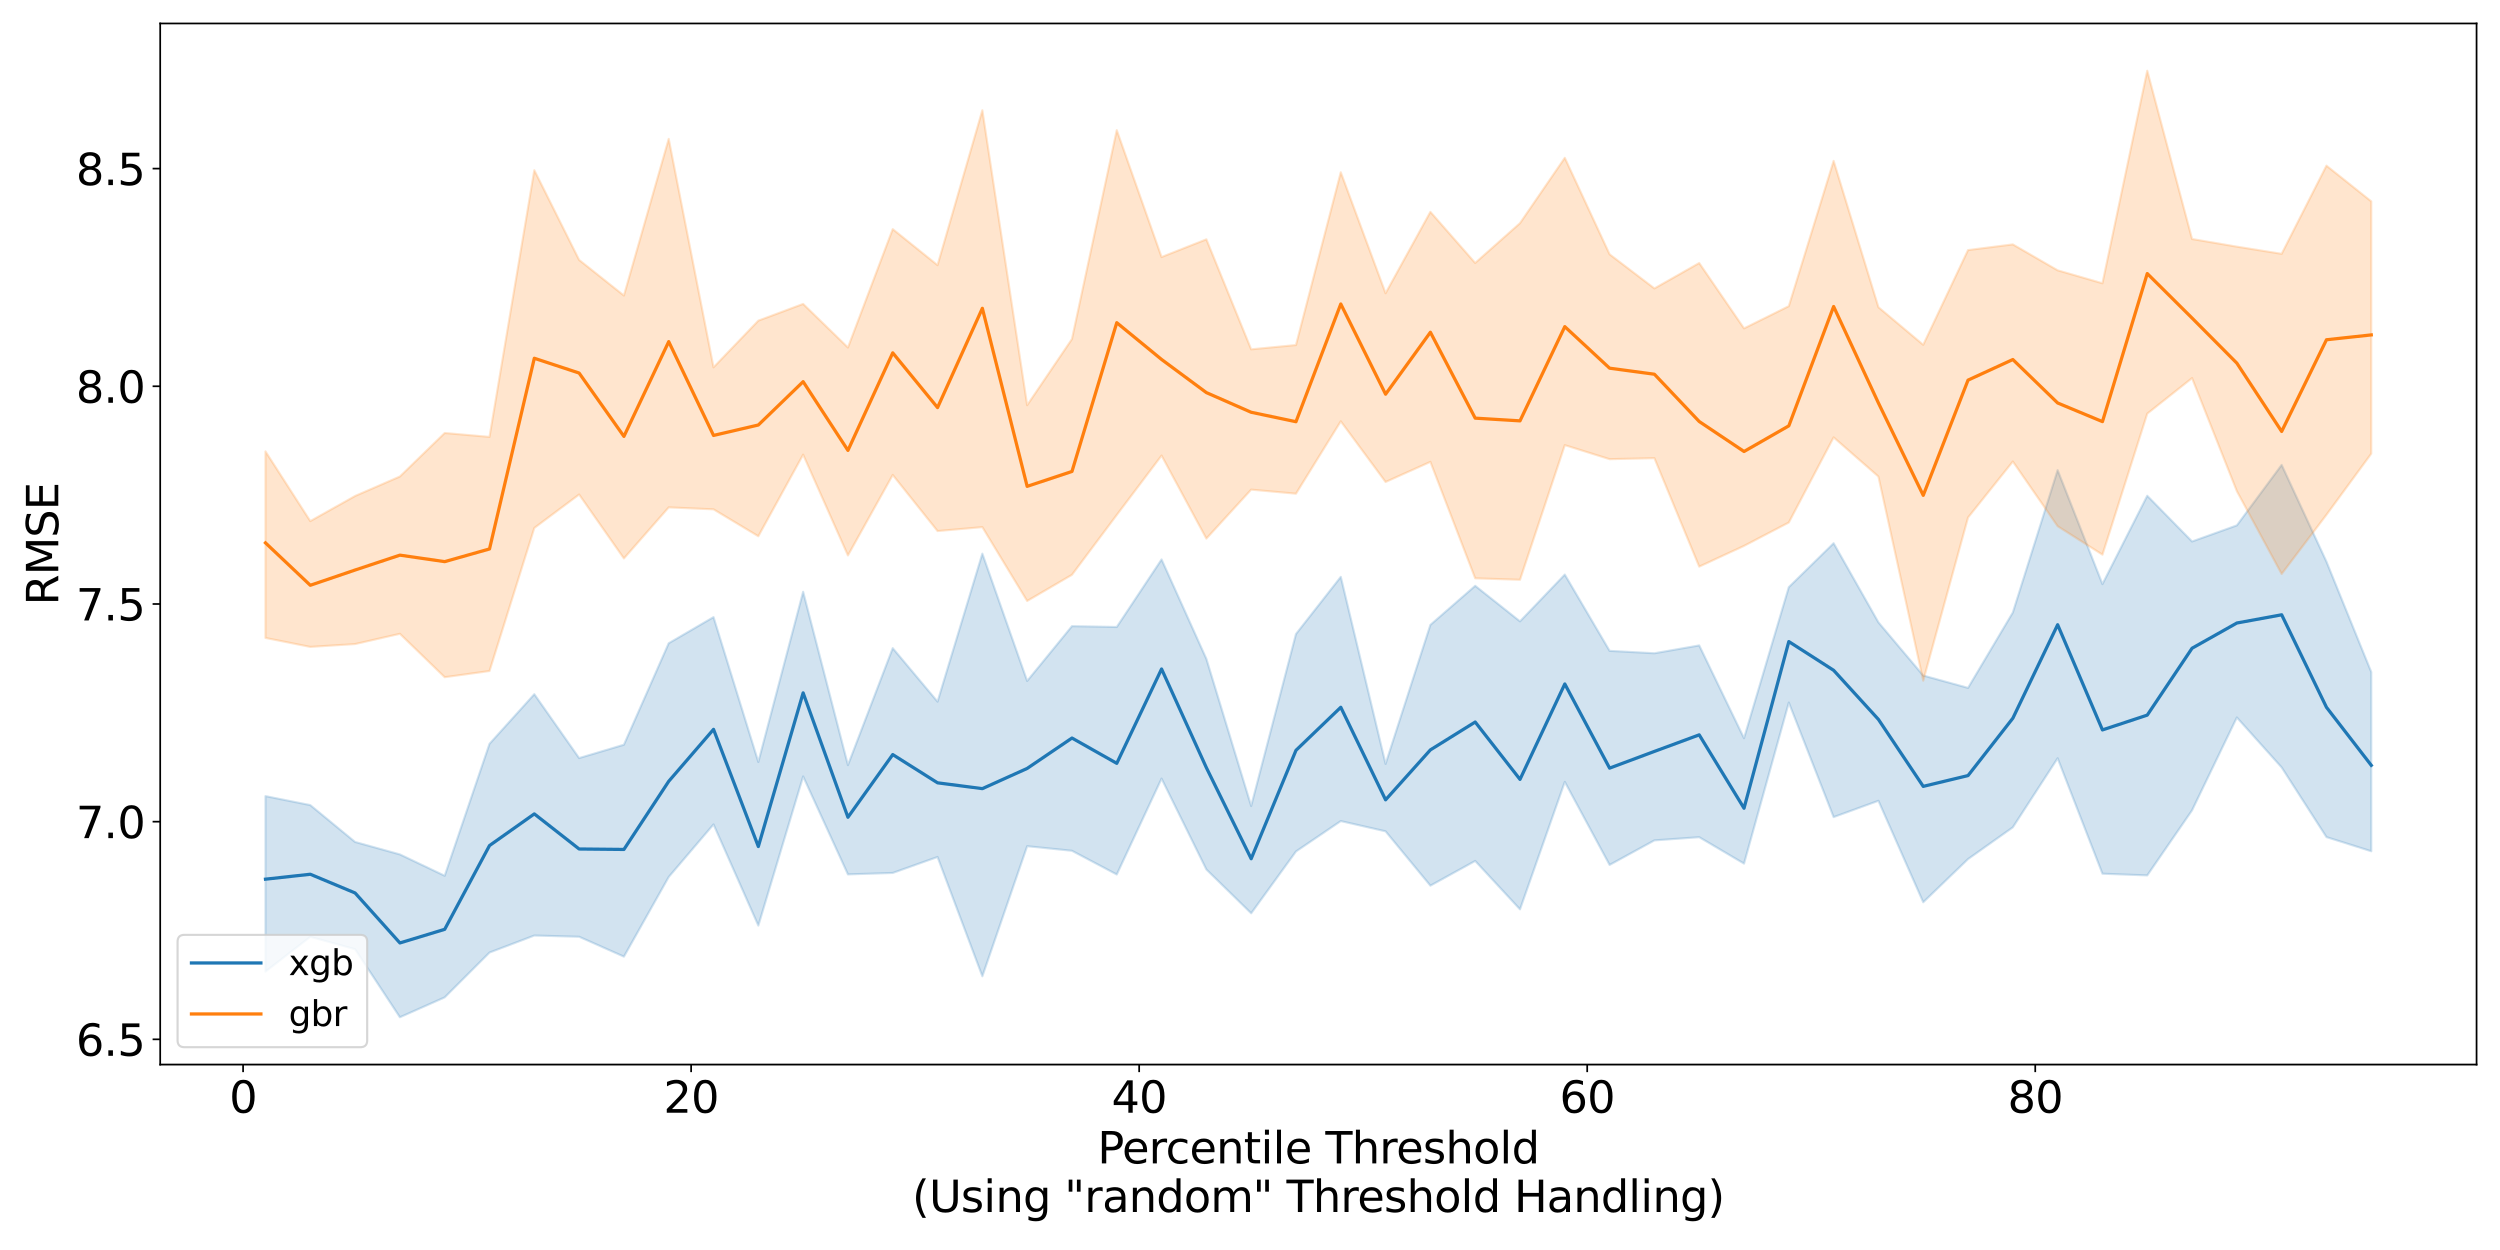 <?xml version="1.0" encoding="utf-8" standalone="no"?>
<!DOCTYPE svg PUBLIC "-//W3C//DTD SVG 1.1//EN"
  "http://www.w3.org/Graphics/SVG/1.1/DTD/svg11.dtd">
<svg xmlns:xlink="http://www.w3.org/1999/xlink" width="1152pt" height="576pt" viewBox="0 0 1152 576" xmlns="http://www.w3.org/2000/svg" version="1.1">
 <defs>
  <style type="text/css">*{stroke-linejoin: round; stroke-linecap: butt}</style>
 </defs>
 <g id="figure_1">
  <g id="patch_1">
   <path d="M 0 576 
L 1152 576 
L 1152 0 
L 0 0 
z
" style="fill: #ffffff"/>
  </g>
  <g id="axes_1">
   <g id="patch_2">
    <path d="M 73.82 490.552 
L 1141.2 490.552 
L 1141.2 10.8 
L 73.82 10.8 
z
" style="fill: #ffffff"/>
   </g>
   <g id="PolyCollection_1">
    <defs>
     <path id="mea4f9fccf1" d="M 122.337 -209.141 
L 122.337 -128.286 
L 142.983 -144.322 
L 163.629 -138.603 
L 184.274 -107.255 
L 204.92 -116.418 
L 225.566 -137.067 
L 246.211 -144.912 
L 266.857 -144.342 
L 287.502 -135.186 
L 308.148 -171.887 
L 328.794 -196.119 
L 349.439 -149.505 
L 370.085 -218.215 
L 390.731 -173.082 
L 411.376 -173.746 
L 432.022 -181.103 
L 452.668 -126.145 
L 473.313 -186.071 
L 493.959 -183.965 
L 514.605 -173.037 
L 535.25 -217.218 
L 555.896 -175.355 
L 576.542 -155.157 
L 597.187 -183.649 
L 617.833 -197.653 
L 638.478 -192.922 
L 659.124 -167.893 
L 679.77 -179.274 
L 700.415 -156.98 
L 721.061 -215.706 
L 741.707 -177.443 
L 762.352 -188.753 
L 782.998 -190.23 
L 803.644 -178.059 
L 824.289 -252.252 
L 844.935 -199.493 
L 865.581 -206.999 
L 886.226 -160.249 
L 906.872 -180.139 
L 927.518 -194.776 
L 948.163 -226.593 
L 968.809 -173.405 
L 989.454 -172.615 
L 1010.1 -202.603 
L 1030.746 -245.387 
L 1051.391 -222.368 
L 1072.037 -190.271 
L 1092.683 -183.745 
L 1092.683 -266.325 
L 1092.683 -266.325 
L 1072.037 -317.173 
L 1051.391 -361.767 
L 1030.746 -333.906 
L 1010.1 -326.483 
L 989.454 -347.542 
L 968.809 -306.842 
L 948.163 -359.349 
L 927.518 -293.767 
L 906.872 -259.015 
L 886.226 -264.716 
L 865.581 -289.219 
L 844.935 -325.682 
L 824.289 -305.436 
L 803.644 -235.831 
L 782.998 -278.584 
L 762.352 -274.971 
L 741.707 -276.082 
L 721.061 -311.231 
L 700.415 -289.672 
L 679.77 -306.051 
L 659.124 -288.048 
L 638.478 -223.995 
L 617.833 -310.18 
L 597.187 -283.844 
L 576.542 -204.593 
L 555.896 -272.395 
L 535.25 -318.202 
L 514.605 -287.084 
L 493.959 -287.458 
L 473.313 -262.201 
L 452.668 -320.872 
L 432.022 -252.68 
L 411.376 -277.327 
L 390.731 -223.439 
L 370.085 -303.3 
L 349.439 -224.877 
L 328.794 -291.627 
L 308.148 -279.599 
L 287.502 -232.829 
L 266.857 -226.68 
L 246.211 -256.11 
L 225.566 -233.243 
L 204.92 -172.449 
L 184.274 -182.284 
L 163.629 -188.014 
L 142.983 -205 
L 122.337 -209.141 
z
" style="stroke: #1f77b4; stroke-opacity: 0.2"/>
    </defs>
    <g clip-path="url(#pa519a7aafc)">
     <use xlink:href="#mea4f9fccf1" x="0" y="576" style="fill: #1f77b4; fill-opacity: 0.2; stroke: #1f77b4; stroke-opacity: 0.2"/>
    </g>
   </g>
   <g id="PolyCollection_2">
    <defs>
     <path id="m423b553aa2" d="M 122.337 -367.989 
L 122.337 -282.034 
L 142.983 -277.905 
L 163.629 -279.223 
L 184.274 -283.949 
L 204.92 -263.949 
L 225.566 -266.799 
L 246.211 -332.712 
L 266.857 -348.133 
L 287.502 -318.665 
L 308.148 -342.202 
L 328.794 -341.302 
L 349.439 -328.896 
L 370.085 -366.503 
L 390.731 -320.055 
L 411.376 -357.144 
L 432.022 -331.294 
L 452.668 -333.1 
L 473.313 -299.076 
L 493.959 -311.129 
L 514.605 -338.707 
L 535.25 -366.075 
L 555.896 -327.817 
L 576.542 -350.379 
L 597.187 -348.511 
L 617.833 -381.866 
L 638.478 -353.906 
L 659.124 -363.178 
L 679.77 -309.515 
L 700.415 -308.846 
L 721.061 -370.878 
L 741.707 -364.413 
L 762.352 -364.873 
L 782.998 -314.906 
L 803.644 -324.452 
L 824.289 -335.226 
L 844.935 -374.464 
L 865.581 -356.401 
L 886.226 -262.342 
L 906.872 -337.528 
L 927.518 -363.337 
L 948.163 -333.526 
L 968.809 -320.413 
L 989.454 -385.393 
L 1010.1 -401.77 
L 1030.746 -349.674 
L 1051.391 -311.519 
L 1072.037 -338.796 
L 1092.683 -366.955 
L 1092.683 -483.192 
L 1092.683 -483.192 
L 1072.037 -499.662 
L 1051.391 -459.031 
L 1030.746 -462.336 
L 1010.1 -465.861 
L 989.454 -543.393 
L 968.809 -445.453 
L 948.163 -451.431 
L 927.518 -463.374 
L 906.872 -460.766 
L 886.226 -417.109 
L 865.581 -434.428 
L 844.935 -501.852 
L 824.289 -434.919 
L 803.644 -424.678 
L 782.998 -454.798 
L 762.352 -443.084 
L 741.707 -458.812 
L 721.061 -503.268 
L 700.415 -473.161 
L 679.77 -454.822 
L 659.124 -478.367 
L 638.478 -440.879 
L 617.833 -496.602 
L 597.187 -416.997 
L 576.542 -415.024 
L 555.896 -465.716 
L 535.25 -457.546 
L 514.605 -516.005 
L 493.959 -419.764 
L 473.313 -389.282 
L 452.668 -525.179 
L 432.022 -453.816 
L 411.376 -470.419 
L 390.731 -415.858 
L 370.085 -435.947 
L 349.439 -428.241 
L 328.794 -406.73 
L 308.148 -511.988 
L 287.502 -439.815 
L 266.857 -456.225 
L 246.211 -497.558 
L 225.566 -374.671 
L 204.92 -376.472 
L 184.274 -356.426 
L 163.629 -347.448 
L 142.983 -335.867 
L 122.337 -367.989 
z
" style="stroke: #ff7f0e; stroke-opacity: 0.2"/>
    </defs>
    <g clip-path="url(#pa519a7aafc)">
     <use xlink:href="#m423b553aa2" x="0" y="576" style="fill: #ff7f0e; fill-opacity: 0.2; stroke: #ff7f0e; stroke-opacity: 0.2"/>
    </g>
   </g>
   <g id="matplotlib.axis_1">
    <g id="xtick_1">
     <g id="line2d_1">
      <defs>
       <path id="mfcc752104d" d="M 0 0 
L 0 3.5 
" style="stroke: #000000; stroke-width: 0.8"/>
      </defs>
      <g>
       <use xlink:href="#mfcc752104d" x="112.014" y="490.552" style="stroke: #000000; stroke-width: 0.8"/>
      </g>
     </g>
     <g id="text_1">
      <!-- 0 -->
      <g transform="translate(105.652 512.749) scale(0.2 -0.2)">
       <defs>
        <path id="DejaVuSans-30" d="M 2034 4250 
Q 1547 4250 1301 3770 
Q 1056 3291 1056 2328 
Q 1056 1369 1301 889 
Q 1547 409 2034 409 
Q 2525 409 2770 889 
Q 3016 1369 3016 2328 
Q 3016 3291 2770 3770 
Q 2525 4250 2034 4250 
z
M 2034 4750 
Q 2819 4750 3233 4129 
Q 3647 3509 3647 2328 
Q 3647 1150 3233 529 
Q 2819 -91 2034 -91 
Q 1250 -91 836 529 
Q 422 1150 422 2328 
Q 422 3509 836 4129 
Q 1250 4750 2034 4750 
z
" transform="scale(0.016)"/>
       </defs>
       <use xlink:href="#DejaVuSans-30"/>
      </g>
     </g>
    </g>
    <g id="xtick_2">
     <g id="line2d_2">
      <g>
       <use xlink:href="#mfcc752104d" x="318.471" y="490.552" style="stroke: #000000; stroke-width: 0.8"/>
      </g>
     </g>
     <g id="text_2">
      <!-- 20 -->
      <g transform="translate(305.746 512.749) scale(0.2 -0.2)">
       <defs>
        <path id="DejaVuSans-32" d="M 1228 531 
L 3431 531 
L 3431 0 
L 469 0 
L 469 531 
Q 828 903 1448 1529 
Q 2069 2156 2228 2338 
Q 2531 2678 2651 2914 
Q 2772 3150 2772 3378 
Q 2772 3750 2511 3984 
Q 2250 4219 1831 4219 
Q 1534 4219 1204 4116 
Q 875 4013 500 3803 
L 500 4441 
Q 881 4594 1212 4672 
Q 1544 4750 1819 4750 
Q 2544 4750 2975 4387 
Q 3406 4025 3406 3419 
Q 3406 3131 3298 2873 
Q 3191 2616 2906 2266 
Q 2828 2175 2409 1742 
Q 1991 1309 1228 531 
z
" transform="scale(0.016)"/>
       </defs>
       <use xlink:href="#DejaVuSans-32"/>
       <use xlink:href="#DejaVuSans-30" x="63.623"/>
      </g>
     </g>
    </g>
    <g id="xtick_3">
     <g id="line2d_3">
      <g>
       <use xlink:href="#mfcc752104d" x="524.927" y="490.552" style="stroke: #000000; stroke-width: 0.8"/>
      </g>
     </g>
     <g id="text_3">
      <!-- 40 -->
      <g transform="translate(512.202 512.749) scale(0.2 -0.2)">
       <defs>
        <path id="DejaVuSans-34" d="M 2419 4116 
L 825 1625 
L 2419 1625 
L 2419 4116 
z
M 2253 4666 
L 3047 4666 
L 3047 1625 
L 3713 1625 
L 3713 1100 
L 3047 1100 
L 3047 0 
L 2419 0 
L 2419 1100 
L 313 1100 
L 313 1709 
L 2253 4666 
z
" transform="scale(0.016)"/>
       </defs>
       <use xlink:href="#DejaVuSans-34"/>
       <use xlink:href="#DejaVuSans-30" x="63.623"/>
      </g>
     </g>
    </g>
    <g id="xtick_4">
     <g id="line2d_4">
      <g>
       <use xlink:href="#mfcc752104d" x="731.384" y="490.552" style="stroke: #000000; stroke-width: 0.8"/>
      </g>
     </g>
     <g id="text_4">
      <!-- 60 -->
      <g transform="translate(718.659 512.749) scale(0.2 -0.2)">
       <defs>
        <path id="DejaVuSans-36" d="M 2113 2584 
Q 1688 2584 1439 2293 
Q 1191 2003 1191 1497 
Q 1191 994 1439 701 
Q 1688 409 2113 409 
Q 2538 409 2786 701 
Q 3034 994 3034 1497 
Q 3034 2003 2786 2293 
Q 2538 2584 2113 2584 
z
M 3366 4563 
L 3366 3988 
Q 3128 4100 2886 4159 
Q 2644 4219 2406 4219 
Q 1781 4219 1451 3797 
Q 1122 3375 1075 2522 
Q 1259 2794 1537 2939 
Q 1816 3084 2150 3084 
Q 2853 3084 3261 2657 
Q 3669 2231 3669 1497 
Q 3669 778 3244 343 
Q 2819 -91 2113 -91 
Q 1303 -91 875 529 
Q 447 1150 447 2328 
Q 447 3434 972 4092 
Q 1497 4750 2381 4750 
Q 2619 4750 2861 4703 
Q 3103 4656 3366 4563 
z
" transform="scale(0.016)"/>
       </defs>
       <use xlink:href="#DejaVuSans-36"/>
       <use xlink:href="#DejaVuSans-30" x="63.623"/>
      </g>
     </g>
    </g>
    <g id="xtick_5">
     <g id="line2d_5">
      <g>
       <use xlink:href="#mfcc752104d" x="937.84" y="490.552" style="stroke: #000000; stroke-width: 0.8"/>
      </g>
     </g>
     <g id="text_5">
      <!-- 80 -->
      <g transform="translate(925.115 512.749) scale(0.2 -0.2)">
       <defs>
        <path id="DejaVuSans-38" d="M 2034 2216 
Q 1584 2216 1326 1975 
Q 1069 1734 1069 1313 
Q 1069 891 1326 650 
Q 1584 409 2034 409 
Q 2484 409 2743 651 
Q 3003 894 3003 1313 
Q 3003 1734 2745 1975 
Q 2488 2216 2034 2216 
z
M 1403 2484 
Q 997 2584 770 2862 
Q 544 3141 544 3541 
Q 544 4100 942 4425 
Q 1341 4750 2034 4750 
Q 2731 4750 3128 4425 
Q 3525 4100 3525 3541 
Q 3525 3141 3298 2862 
Q 3072 2584 2669 2484 
Q 3125 2378 3379 2068 
Q 3634 1759 3634 1313 
Q 3634 634 3220 271 
Q 2806 -91 2034 -91 
Q 1263 -91 848 271 
Q 434 634 434 1313 
Q 434 1759 690 2068 
Q 947 2378 1403 2484 
z
M 1172 3481 
Q 1172 3119 1398 2916 
Q 1625 2713 2034 2713 
Q 2441 2713 2670 2916 
Q 2900 3119 2900 3481 
Q 2900 3844 2670 4047 
Q 2441 4250 2034 4250 
Q 1625 4250 1398 4047 
Q 1172 3844 1172 3481 
z
" transform="scale(0.016)"/>
       </defs>
       <use xlink:href="#DejaVuSans-38"/>
       <use xlink:href="#DejaVuSans-30" x="63.623"/>
      </g>
     </g>
    </g>
    <g id="text_6">
     <!-- Percentile Threshold -->
     <g transform="translate(505.73 536.105) scale(0.2 -0.2)">
      <defs>
       <path id="DejaVuSans-50" d="M 1259 4147 
L 1259 2394 
L 2053 2394 
Q 2494 2394 2734 2622 
Q 2975 2850 2975 3272 
Q 2975 3691 2734 3919 
Q 2494 4147 2053 4147 
L 1259 4147 
z
M 628 4666 
L 2053 4666 
Q 2838 4666 3239 4311 
Q 3641 3956 3641 3272 
Q 3641 2581 3239 2228 
Q 2838 1875 2053 1875 
L 1259 1875 
L 1259 0 
L 628 0 
L 628 4666 
z
" transform="scale(0.016)"/>
       <path id="DejaVuSans-65" d="M 3597 1894 
L 3597 1613 
L 953 1613 
Q 991 1019 1311 708 
Q 1631 397 2203 397 
Q 2534 397 2845 478 
Q 3156 559 3463 722 
L 3463 178 
Q 3153 47 2828 -22 
Q 2503 -91 2169 -91 
Q 1331 -91 842 396 
Q 353 884 353 1716 
Q 353 2575 817 3079 
Q 1281 3584 2069 3584 
Q 2775 3584 3186 3129 
Q 3597 2675 3597 1894 
z
M 3022 2063 
Q 3016 2534 2758 2815 
Q 2500 3097 2075 3097 
Q 1594 3097 1305 2825 
Q 1016 2553 972 2059 
L 3022 2063 
z
" transform="scale(0.016)"/>
       <path id="DejaVuSans-72" d="M 2631 2963 
Q 2534 3019 2420 3045 
Q 2306 3072 2169 3072 
Q 1681 3072 1420 2755 
Q 1159 2438 1159 1844 
L 1159 0 
L 581 0 
L 581 3500 
L 1159 3500 
L 1159 2956 
Q 1341 3275 1631 3429 
Q 1922 3584 2338 3584 
Q 2397 3584 2469 3576 
Q 2541 3569 2628 3553 
L 2631 2963 
z
" transform="scale(0.016)"/>
       <path id="DejaVuSans-63" d="M 3122 3366 
L 3122 2828 
Q 2878 2963 2633 3030 
Q 2388 3097 2138 3097 
Q 1578 3097 1268 2742 
Q 959 2388 959 1747 
Q 959 1106 1268 751 
Q 1578 397 2138 397 
Q 2388 397 2633 464 
Q 2878 531 3122 666 
L 3122 134 
Q 2881 22 2623 -34 
Q 2366 -91 2075 -91 
Q 1284 -91 818 406 
Q 353 903 353 1747 
Q 353 2603 823 3093 
Q 1294 3584 2113 3584 
Q 2378 3584 2631 3529 
Q 2884 3475 3122 3366 
z
" transform="scale(0.016)"/>
       <path id="DejaVuSans-6e" d="M 3513 2113 
L 3513 0 
L 2938 0 
L 2938 2094 
Q 2938 2591 2744 2837 
Q 2550 3084 2163 3084 
Q 1697 3084 1428 2787 
Q 1159 2491 1159 1978 
L 1159 0 
L 581 0 
L 581 3500 
L 1159 3500 
L 1159 2956 
Q 1366 3272 1645 3428 
Q 1925 3584 2291 3584 
Q 2894 3584 3203 3211 
Q 3513 2838 3513 2113 
z
" transform="scale(0.016)"/>
       <path id="DejaVuSans-74" d="M 1172 4494 
L 1172 3500 
L 2356 3500 
L 2356 3053 
L 1172 3053 
L 1172 1153 
Q 1172 725 1289 603 
Q 1406 481 1766 481 
L 2356 481 
L 2356 0 
L 1766 0 
Q 1100 0 847 248 
Q 594 497 594 1153 
L 594 3053 
L 172 3053 
L 172 3500 
L 594 3500 
L 594 4494 
L 1172 4494 
z
" transform="scale(0.016)"/>
       <path id="DejaVuSans-69" d="M 603 3500 
L 1178 3500 
L 1178 0 
L 603 0 
L 603 3500 
z
M 603 4863 
L 1178 4863 
L 1178 4134 
L 603 4134 
L 603 4863 
z
" transform="scale(0.016)"/>
       <path id="DejaVuSans-6c" d="M 603 4863 
L 1178 4863 
L 1178 0 
L 603 0 
L 603 4863 
z
" transform="scale(0.016)"/>
       <path id="DejaVuSans-20" transform="scale(0.016)"/>
       <path id="DejaVuSans-54" d="M -19 4666 
L 3928 4666 
L 3928 4134 
L 2272 4134 
L 2272 0 
L 1638 0 
L 1638 4134 
L -19 4134 
L -19 4666 
z
" transform="scale(0.016)"/>
       <path id="DejaVuSans-68" d="M 3513 2113 
L 3513 0 
L 2938 0 
L 2938 2094 
Q 2938 2591 2744 2837 
Q 2550 3084 2163 3084 
Q 1697 3084 1428 2787 
Q 1159 2491 1159 1978 
L 1159 0 
L 581 0 
L 581 4863 
L 1159 4863 
L 1159 2956 
Q 1366 3272 1645 3428 
Q 1925 3584 2291 3584 
Q 2894 3584 3203 3211 
Q 3513 2838 3513 2113 
z
" transform="scale(0.016)"/>
       <path id="DejaVuSans-73" d="M 2834 3397 
L 2834 2853 
Q 2591 2978 2328 3040 
Q 2066 3103 1784 3103 
Q 1356 3103 1142 2972 
Q 928 2841 928 2578 
Q 928 2378 1081 2264 
Q 1234 2150 1697 2047 
L 1894 2003 
Q 2506 1872 2764 1633 
Q 3022 1394 3022 966 
Q 3022 478 2636 193 
Q 2250 -91 1575 -91 
Q 1294 -91 989 -36 
Q 684 19 347 128 
L 347 722 
Q 666 556 975 473 
Q 1284 391 1588 391 
Q 1994 391 2212 530 
Q 2431 669 2431 922 
Q 2431 1156 2273 1281 
Q 2116 1406 1581 1522 
L 1381 1569 
Q 847 1681 609 1914 
Q 372 2147 372 2553 
Q 372 3047 722 3315 
Q 1072 3584 1716 3584 
Q 2034 3584 2315 3537 
Q 2597 3491 2834 3397 
z
" transform="scale(0.016)"/>
       <path id="DejaVuSans-6f" d="M 1959 3097 
Q 1497 3097 1228 2736 
Q 959 2375 959 1747 
Q 959 1119 1226 758 
Q 1494 397 1959 397 
Q 2419 397 2687 759 
Q 2956 1122 2956 1747 
Q 2956 2369 2687 2733 
Q 2419 3097 1959 3097 
z
M 1959 3584 
Q 2709 3584 3137 3096 
Q 3566 2609 3566 1747 
Q 3566 888 3137 398 
Q 2709 -91 1959 -91 
Q 1206 -91 779 398 
Q 353 888 353 1747 
Q 353 2609 779 3096 
Q 1206 3584 1959 3584 
z
" transform="scale(0.016)"/>
       <path id="DejaVuSans-64" d="M 2906 2969 
L 2906 4863 
L 3481 4863 
L 3481 0 
L 2906 0 
L 2906 525 
Q 2725 213 2448 61 
Q 2172 -91 1784 -91 
Q 1150 -91 751 415 
Q 353 922 353 1747 
Q 353 2572 751 3078 
Q 1150 3584 1784 3584 
Q 2172 3584 2448 3432 
Q 2725 3281 2906 2969 
z
M 947 1747 
Q 947 1113 1208 752 
Q 1469 391 1925 391 
Q 2381 391 2643 752 
Q 2906 1113 2906 1747 
Q 2906 2381 2643 2742 
Q 2381 3103 1925 3103 
Q 1469 3103 1208 2742 
Q 947 2381 947 1747 
z
" transform="scale(0.016)"/>
      </defs>
      <use xlink:href="#DejaVuSans-50"/>
      <use xlink:href="#DejaVuSans-65" x="56.678"/>
      <use xlink:href="#DejaVuSans-72" x="118.201"/>
      <use xlink:href="#DejaVuSans-63" x="157.064"/>
      <use xlink:href="#DejaVuSans-65" x="212.045"/>
      <use xlink:href="#DejaVuSans-6e" x="273.568"/>
      <use xlink:href="#DejaVuSans-74" x="336.947"/>
      <use xlink:href="#DejaVuSans-69" x="376.156"/>
      <use xlink:href="#DejaVuSans-6c" x="403.939"/>
      <use xlink:href="#DejaVuSans-65" x="431.723"/>
      <use xlink:href="#DejaVuSans-20" x="493.246"/>
      <use xlink:href="#DejaVuSans-54" x="525.033"/>
      <use xlink:href="#DejaVuSans-68" x="586.117"/>
      <use xlink:href="#DejaVuSans-72" x="649.496"/>
      <use xlink:href="#DejaVuSans-65" x="688.359"/>
      <use xlink:href="#DejaVuSans-73" x="749.883"/>
      <use xlink:href="#DejaVuSans-68" x="801.982"/>
      <use xlink:href="#DejaVuSans-6f" x="865.361"/>
      <use xlink:href="#DejaVuSans-6c" x="926.543"/>
      <use xlink:href="#DejaVuSans-64" x="954.326"/>
     </g>
     <!-- (Using "random" Threshold Handling) -->
     <g transform="translate(420.343 558.501) scale(0.2 -0.2)">
      <defs>
       <path id="DejaVuSans-28" d="M 1984 4856 
Q 1566 4138 1362 3434 
Q 1159 2731 1159 2009 
Q 1159 1288 1364 580 
Q 1569 -128 1984 -844 
L 1484 -844 
Q 1016 -109 783 600 
Q 550 1309 550 2009 
Q 550 2706 781 3412 
Q 1013 4119 1484 4856 
L 1984 4856 
z
" transform="scale(0.016)"/>
       <path id="DejaVuSans-55" d="M 556 4666 
L 1191 4666 
L 1191 1831 
Q 1191 1081 1462 751 
Q 1734 422 2344 422 
Q 2950 422 3222 751 
Q 3494 1081 3494 1831 
L 3494 4666 
L 4128 4666 
L 4128 1753 
Q 4128 841 3676 375 
Q 3225 -91 2344 -91 
Q 1459 -91 1007 375 
Q 556 841 556 1753 
L 556 4666 
z
" transform="scale(0.016)"/>
       <path id="DejaVuSans-67" d="M 2906 1791 
Q 2906 2416 2648 2759 
Q 2391 3103 1925 3103 
Q 1463 3103 1205 2759 
Q 947 2416 947 1791 
Q 947 1169 1205 825 
Q 1463 481 1925 481 
Q 2391 481 2648 825 
Q 2906 1169 2906 1791 
z
M 3481 434 
Q 3481 -459 3084 -895 
Q 2688 -1331 1869 -1331 
Q 1566 -1331 1297 -1286 
Q 1028 -1241 775 -1147 
L 775 -588 
Q 1028 -725 1275 -790 
Q 1522 -856 1778 -856 
Q 2344 -856 2625 -561 
Q 2906 -266 2906 331 
L 2906 616 
Q 2728 306 2450 153 
Q 2172 0 1784 0 
Q 1141 0 747 490 
Q 353 981 353 1791 
Q 353 2603 747 3093 
Q 1141 3584 1784 3584 
Q 2172 3584 2450 3431 
Q 2728 3278 2906 2969 
L 2906 3500 
L 3481 3500 
L 3481 434 
z
" transform="scale(0.016)"/>
       <path id="DejaVuSans-22" d="M 1147 4666 
L 1147 2931 
L 616 2931 
L 616 4666 
L 1147 4666 
z
M 2328 4666 
L 2328 2931 
L 1797 2931 
L 1797 4666 
L 2328 4666 
z
" transform="scale(0.016)"/>
       <path id="DejaVuSans-61" d="M 2194 1759 
Q 1497 1759 1228 1600 
Q 959 1441 959 1056 
Q 959 750 1161 570 
Q 1363 391 1709 391 
Q 2188 391 2477 730 
Q 2766 1069 2766 1631 
L 2766 1759 
L 2194 1759 
z
M 3341 1997 
L 3341 0 
L 2766 0 
L 2766 531 
Q 2569 213 2275 61 
Q 1981 -91 1556 -91 
Q 1019 -91 701 211 
Q 384 513 384 1019 
Q 384 1609 779 1909 
Q 1175 2209 1959 2209 
L 2766 2209 
L 2766 2266 
Q 2766 2663 2505 2880 
Q 2244 3097 1772 3097 
Q 1472 3097 1187 3025 
Q 903 2953 641 2809 
L 641 3341 
Q 956 3463 1253 3523 
Q 1550 3584 1831 3584 
Q 2591 3584 2966 3190 
Q 3341 2797 3341 1997 
z
" transform="scale(0.016)"/>
       <path id="DejaVuSans-6d" d="M 3328 2828 
Q 3544 3216 3844 3400 
Q 4144 3584 4550 3584 
Q 5097 3584 5394 3201 
Q 5691 2819 5691 2113 
L 5691 0 
L 5113 0 
L 5113 2094 
Q 5113 2597 4934 2840 
Q 4756 3084 4391 3084 
Q 3944 3084 3684 2787 
Q 3425 2491 3425 1978 
L 3425 0 
L 2847 0 
L 2847 2094 
Q 2847 2600 2669 2842 
Q 2491 3084 2119 3084 
Q 1678 3084 1418 2786 
Q 1159 2488 1159 1978 
L 1159 0 
L 581 0 
L 581 3500 
L 1159 3500 
L 1159 2956 
Q 1356 3278 1631 3431 
Q 1906 3584 2284 3584 
Q 2666 3584 2933 3390 
Q 3200 3197 3328 2828 
z
" transform="scale(0.016)"/>
       <path id="DejaVuSans-48" d="M 628 4666 
L 1259 4666 
L 1259 2753 
L 3553 2753 
L 3553 4666 
L 4184 4666 
L 4184 0 
L 3553 0 
L 3553 2222 
L 1259 2222 
L 1259 0 
L 628 0 
L 628 4666 
z
" transform="scale(0.016)"/>
       <path id="DejaVuSans-29" d="M 513 4856 
L 1013 4856 
Q 1481 4119 1714 3412 
Q 1947 2706 1947 2009 
Q 1947 1309 1714 600 
Q 1481 -109 1013 -844 
L 513 -844 
Q 928 -128 1133 580 
Q 1338 1288 1338 2009 
Q 1338 2731 1133 3434 
Q 928 4138 513 4856 
z
" transform="scale(0.016)"/>
      </defs>
      <use xlink:href="#DejaVuSans-28"/>
      <use xlink:href="#DejaVuSans-55" x="39.014"/>
      <use xlink:href="#DejaVuSans-73" x="112.207"/>
      <use xlink:href="#DejaVuSans-69" x="164.307"/>
      <use xlink:href="#DejaVuSans-6e" x="192.09"/>
      <use xlink:href="#DejaVuSans-67" x="255.469"/>
      <use xlink:href="#DejaVuSans-20" x="318.945"/>
      <use xlink:href="#DejaVuSans-22" x="350.732"/>
      <use xlink:href="#DejaVuSans-72" x="396.729"/>
      <use xlink:href="#DejaVuSans-61" x="437.842"/>
      <use xlink:href="#DejaVuSans-6e" x="499.121"/>
      <use xlink:href="#DejaVuSans-64" x="562.5"/>
      <use xlink:href="#DejaVuSans-6f" x="625.977"/>
      <use xlink:href="#DejaVuSans-6d" x="687.158"/>
      <use xlink:href="#DejaVuSans-22" x="784.57"/>
      <use xlink:href="#DejaVuSans-20" x="830.566"/>
      <use xlink:href="#DejaVuSans-54" x="862.354"/>
      <use xlink:href="#DejaVuSans-68" x="923.438"/>
      <use xlink:href="#DejaVuSans-72" x="986.816"/>
      <use xlink:href="#DejaVuSans-65" x="1025.68"/>
      <use xlink:href="#DejaVuSans-73" x="1087.203"/>
      <use xlink:href="#DejaVuSans-68" x="1139.303"/>
      <use xlink:href="#DejaVuSans-6f" x="1202.682"/>
      <use xlink:href="#DejaVuSans-6c" x="1263.863"/>
      <use xlink:href="#DejaVuSans-64" x="1291.646"/>
      <use xlink:href="#DejaVuSans-20" x="1355.123"/>
      <use xlink:href="#DejaVuSans-48" x="1386.91"/>
      <use xlink:href="#DejaVuSans-61" x="1462.105"/>
      <use xlink:href="#DejaVuSans-6e" x="1523.385"/>
      <use xlink:href="#DejaVuSans-64" x="1586.764"/>
      <use xlink:href="#DejaVuSans-6c" x="1650.24"/>
      <use xlink:href="#DejaVuSans-69" x="1678.023"/>
      <use xlink:href="#DejaVuSans-6e" x="1705.807"/>
      <use xlink:href="#DejaVuSans-67" x="1769.186"/>
      <use xlink:href="#DejaVuSans-29" x="1832.662"/>
     </g>
    </g>
   </g>
   <g id="matplotlib.axis_2">
    <g id="ytick_1">
     <g id="line2d_6">
      <defs>
       <path id="m3a48832517" d="M 0 0 
L -3.5 0 
" style="stroke: #000000; stroke-width: 0.8"/>
      </defs>
      <g>
       <use xlink:href="#m3a48832517" x="73.82" y="478.919" style="stroke: #000000; stroke-width: 0.8"/>
      </g>
     </g>
     <g id="text_7">
      <!-- 6.5 -->
      <g transform="translate(35.014 486.517) scale(0.2 -0.2)">
       <defs>
        <path id="DejaVuSans-2e" d="M 684 794 
L 1344 794 
L 1344 0 
L 684 0 
L 684 794 
z
" transform="scale(0.016)"/>
        <path id="DejaVuSans-35" d="M 691 4666 
L 3169 4666 
L 3169 4134 
L 1269 4134 
L 1269 2991 
Q 1406 3038 1543 3061 
Q 1681 3084 1819 3084 
Q 2600 3084 3056 2656 
Q 3513 2228 3513 1497 
Q 3513 744 3044 326 
Q 2575 -91 1722 -91 
Q 1428 -91 1123 -41 
Q 819 9 494 109 
L 494 744 
Q 775 591 1075 516 
Q 1375 441 1709 441 
Q 2250 441 2565 725 
Q 2881 1009 2881 1497 
Q 2881 1984 2565 2268 
Q 2250 2553 1709 2553 
Q 1456 2553 1204 2497 
Q 953 2441 691 2322 
L 691 4666 
z
" transform="scale(0.016)"/>
       </defs>
       <use xlink:href="#DejaVuSans-36"/>
       <use xlink:href="#DejaVuSans-2e" x="63.623"/>
       <use xlink:href="#DejaVuSans-35" x="95.41"/>
      </g>
     </g>
    </g>
    <g id="ytick_2">
     <g id="line2d_7">
      <g>
       <use xlink:href="#m3a48832517" x="73.82" y="378.615" style="stroke: #000000; stroke-width: 0.8"/>
      </g>
     </g>
     <g id="text_8">
      <!-- 7.0 -->
      <g transform="translate(35.014 386.213) scale(0.2 -0.2)">
       <defs>
        <path id="DejaVuSans-37" d="M 525 4666 
L 3525 4666 
L 3525 4397 
L 1831 0 
L 1172 0 
L 2766 4134 
L 525 4134 
L 525 4666 
z
" transform="scale(0.016)"/>
       </defs>
       <use xlink:href="#DejaVuSans-37"/>
       <use xlink:href="#DejaVuSans-2e" x="63.623"/>
       <use xlink:href="#DejaVuSans-30" x="95.41"/>
      </g>
     </g>
    </g>
    <g id="ytick_3">
     <g id="line2d_8">
      <g>
       <use xlink:href="#m3a48832517" x="73.82" y="278.31" style="stroke: #000000; stroke-width: 0.8"/>
      </g>
     </g>
     <g id="text_9">
      <!-- 7.5 -->
      <g transform="translate(35.014 285.909) scale(0.2 -0.2)">
       <use xlink:href="#DejaVuSans-37"/>
       <use xlink:href="#DejaVuSans-2e" x="63.623"/>
       <use xlink:href="#DejaVuSans-35" x="95.41"/>
      </g>
     </g>
    </g>
    <g id="ytick_4">
     <g id="line2d_9">
      <g>
       <use xlink:href="#m3a48832517" x="73.82" y="178.006" style="stroke: #000000; stroke-width: 0.8"/>
      </g>
     </g>
     <g id="text_10">
      <!-- 8.0 -->
      <g transform="translate(35.014 185.605) scale(0.2 -0.2)">
       <use xlink:href="#DejaVuSans-38"/>
       <use xlink:href="#DejaVuSans-2e" x="63.623"/>
       <use xlink:href="#DejaVuSans-30" x="95.41"/>
      </g>
     </g>
    </g>
    <g id="ytick_5">
     <g id="line2d_10">
      <g>
       <use xlink:href="#m3a48832517" x="73.82" y="77.702" style="stroke: #000000; stroke-width: 0.8"/>
      </g>
     </g>
     <g id="text_11">
      <!-- 8.5 -->
      <g transform="translate(35.014 85.3) scale(0.2 -0.2)">
       <use xlink:href="#DejaVuSans-38"/>
       <use xlink:href="#DejaVuSans-2e" x="63.623"/>
       <use xlink:href="#DejaVuSans-35" x="95.41"/>
      </g>
     </g>
    </g>
    <g id="text_12">
     <!-- RMSE -->
     <g transform="translate(26.854 278.92) rotate(-90) scale(0.2 -0.2)">
      <defs>
       <path id="DejaVuSans-52" d="M 2841 2188 
Q 3044 2119 3236 1894 
Q 3428 1669 3622 1275 
L 4263 0 
L 3584 0 
L 2988 1197 
Q 2756 1666 2539 1819 
Q 2322 1972 1947 1972 
L 1259 1972 
L 1259 0 
L 628 0 
L 628 4666 
L 2053 4666 
Q 2853 4666 3247 4331 
Q 3641 3997 3641 3322 
Q 3641 2881 3436 2590 
Q 3231 2300 2841 2188 
z
M 1259 4147 
L 1259 2491 
L 2053 2491 
Q 2509 2491 2742 2702 
Q 2975 2913 2975 3322 
Q 2975 3731 2742 3939 
Q 2509 4147 2053 4147 
L 1259 4147 
z
" transform="scale(0.016)"/>
       <path id="DejaVuSans-4d" d="M 628 4666 
L 1569 4666 
L 2759 1491 
L 3956 4666 
L 4897 4666 
L 4897 0 
L 4281 0 
L 4281 4097 
L 3078 897 
L 2444 897 
L 1241 4097 
L 1241 0 
L 628 0 
L 628 4666 
z
" transform="scale(0.016)"/>
       <path id="DejaVuSans-53" d="M 3425 4513 
L 3425 3897 
Q 3066 4069 2747 4153 
Q 2428 4238 2131 4238 
Q 1616 4238 1336 4038 
Q 1056 3838 1056 3469 
Q 1056 3159 1242 3001 
Q 1428 2844 1947 2747 
L 2328 2669 
Q 3034 2534 3370 2195 
Q 3706 1856 3706 1288 
Q 3706 609 3251 259 
Q 2797 -91 1919 -91 
Q 1588 -91 1214 -16 
Q 841 59 441 206 
L 441 856 
Q 825 641 1194 531 
Q 1563 422 1919 422 
Q 2459 422 2753 634 
Q 3047 847 3047 1241 
Q 3047 1584 2836 1778 
Q 2625 1972 2144 2069 
L 1759 2144 
Q 1053 2284 737 2584 
Q 422 2884 422 3419 
Q 422 4038 858 4394 
Q 1294 4750 2059 4750 
Q 2388 4750 2728 4690 
Q 3069 4631 3425 4513 
z
" transform="scale(0.016)"/>
       <path id="DejaVuSans-45" d="M 628 4666 
L 3578 4666 
L 3578 4134 
L 1259 4134 
L 1259 2753 
L 3481 2753 
L 3481 2222 
L 1259 2222 
L 1259 531 
L 3634 531 
L 3634 0 
L 628 0 
L 628 4666 
z
" transform="scale(0.016)"/>
      </defs>
      <use xlink:href="#DejaVuSans-52"/>
      <use xlink:href="#DejaVuSans-4d" x="69.482"/>
      <use xlink:href="#DejaVuSans-53" x="155.762"/>
      <use xlink:href="#DejaVuSans-45" x="219.238"/>
     </g>
    </g>
   </g>
   <g id="line2d_11">
    <path d="M 122.337 405.125 
L 142.983 402.854 
L 163.629 411.488 
L 184.274 434.508 
L 204.92 428.229 
L 225.566 389.633 
L 246.211 375.047 
L 266.857 391.215 
L 287.502 391.424 
L 308.148 360.021 
L 328.794 336.09 
L 349.439 390.07 
L 370.085 319.288 
L 390.731 376.585 
L 411.376 347.707 
L 432.022 360.724 
L 452.668 363.405 
L 473.313 354.096 
L 493.959 340.089 
L 514.605 351.744 
L 535.25 308.281 
L 555.896 353.75 
L 576.542 395.703 
L 597.187 345.744 
L 617.833 325.913 
L 638.478 368.558 
L 659.124 345.544 
L 679.77 332.711 
L 700.415 359.136 
L 721.061 315.172 
L 741.707 353.958 
L 762.352 346.25 
L 782.998 338.619 
L 803.644 372.434 
L 824.289 295.635 
L 844.935 308.875 
L 865.581 331.51 
L 886.226 362.362 
L 906.872 357.387 
L 927.518 330.957 
L 948.163 287.884 
L 968.809 336.345 
L 989.454 329.53 
L 1010.1 298.71 
L 1030.746 287.083 
L 1051.391 283.298 
L 1072.037 325.925 
L 1092.683 352.661 
" clip-path="url(#pa519a7aafc)" style="fill: none; stroke: #1f77b4; stroke-width: 1.5; stroke-linecap: square"/>
   </g>
   <g id="line2d_12">
    <path d="M 122.337 250.158 
L 142.983 269.696 
L 163.629 262.664 
L 184.274 255.813 
L 204.92 258.804 
L 225.566 252.956 
L 246.211 165.085 
L 266.857 171.895 
L 287.502 201.087 
L 308.148 157.42 
L 328.794 200.649 
L 349.439 195.841 
L 370.085 175.869 
L 390.731 207.538 
L 411.376 162.595 
L 432.022 187.817 
L 452.668 142.069 
L 473.313 224.11 
L 493.959 217.255 
L 514.605 148.695 
L 535.25 165.634 
L 555.896 180.914 
L 576.542 189.975 
L 597.187 194.327 
L 617.833 140.079 
L 638.478 181.641 
L 659.124 153.1 
L 679.77 192.681 
L 700.415 193.93 
L 721.061 150.515 
L 741.707 169.663 
L 762.352 172.441 
L 782.998 194.225 
L 803.644 208.045 
L 824.289 196.231 
L 844.935 141.25 
L 865.581 185.708 
L 886.226 228.245 
L 906.872 175.163 
L 927.518 165.676 
L 948.163 185.691 
L 968.809 194.279 
L 989.454 126.062 
L 1010.1 146.565 
L 1030.746 167.345 
L 1051.391 198.807 
L 1072.037 156.559 
L 1092.683 154.325 
" clip-path="url(#pa519a7aafc)" style="fill: none; stroke: #ff7f0e; stroke-width: 1.5; stroke-linecap: square"/>
   </g>
   <g id="line2d_13"/>
   <g id="line2d_14"/>
   <g id="patch_3">
    <path d="M 73.82 490.552 
L 73.82 10.8 
" style="fill: none; stroke: #000000; stroke-width: 0.8; stroke-linejoin: miter; stroke-linecap: square"/>
   </g>
   <g id="patch_4">
    <path d="M 1141.2 490.552 
L 1141.2 10.8 
" style="fill: none; stroke: #000000; stroke-width: 0.8; stroke-linejoin: miter; stroke-linecap: square"/>
   </g>
   <g id="patch_5">
    <path d="M 73.82 490.552 
L 1141.2 490.552 
" style="fill: none; stroke: #000000; stroke-width: 0.8; stroke-linejoin: miter; stroke-linecap: square"/>
   </g>
   <g id="patch_6">
    <path d="M 73.82 10.8 
L 1141.2 10.8 
" style="fill: none; stroke: #000000; stroke-width: 0.8; stroke-linejoin: miter; stroke-linecap: square"/>
   </g>
   <g id="legend_1">
    <g id="patch_7">
     <path d="M 85.02 482.552 
L 166.005 482.552 
Q 169.205 482.552 169.205 479.352 
L 169.205 433.982 
Q 169.205 430.782 166.005 430.782 
L 85.02 430.782 
Q 81.82 430.782 81.82 433.982 
L 81.82 479.352 
Q 81.82 482.552 85.02 482.552 
z
" style="fill: #ffffff; opacity: 0.8; stroke: #cccccc; stroke-linejoin: miter"/>
    </g>
    <g id="line2d_15">
     <path d="M 88.22 443.74 
L 104.22 443.74 
L 120.22 443.74 
" style="fill: none; stroke: #1f77b4; stroke-width: 1.5; stroke-linecap: square"/>
    </g>
    <g id="text_13">
     <!-- xgb -->
     <g transform="translate(133.02 449.339) scale(0.16 -0.16)">
      <defs>
       <path id="DejaVuSans-78" d="M 3513 3500 
L 2247 1797 
L 3578 0 
L 2900 0 
L 1881 1375 
L 863 0 
L 184 0 
L 1544 1831 
L 300 3500 
L 978 3500 
L 1906 2253 
L 2834 3500 
L 3513 3500 
z
" transform="scale(0.016)"/>
       <path id="DejaVuSans-62" d="M 3116 1747 
Q 3116 2381 2855 2742 
Q 2594 3103 2138 3103 
Q 1681 3103 1420 2742 
Q 1159 2381 1159 1747 
Q 1159 1113 1420 752 
Q 1681 391 2138 391 
Q 2594 391 2855 752 
Q 3116 1113 3116 1747 
z
M 1159 2969 
Q 1341 3281 1617 3432 
Q 1894 3584 2278 3584 
Q 2916 3584 3314 3078 
Q 3713 2572 3713 1747 
Q 3713 922 3314 415 
Q 2916 -91 2278 -91 
Q 1894 -91 1617 61 
Q 1341 213 1159 525 
L 1159 0 
L 581 0 
L 581 4863 
L 1159 4863 
L 1159 2969 
z
" transform="scale(0.016)"/>
      </defs>
      <use xlink:href="#DejaVuSans-78"/>
      <use xlink:href="#DejaVuSans-67" x="59.18"/>
      <use xlink:href="#DejaVuSans-62" x="122.656"/>
     </g>
    </g>
    <g id="line2d_16">
     <path d="M 88.22 467.224 
L 104.22 467.224 
L 120.22 467.224 
" style="fill: none; stroke: #ff7f0e; stroke-width: 1.5; stroke-linecap: square"/>
    </g>
    <g id="text_14">
     <!-- gbr -->
     <g transform="translate(133.02 472.825) scale(0.16 -0.16)">
      <use xlink:href="#DejaVuSans-67"/>
      <use xlink:href="#DejaVuSans-62" x="63.477"/>
      <use xlink:href="#DejaVuSans-72" x="126.953"/>
     </g>
    </g>
   </g>
  </g>
 </g>
 <defs>
  <clipPath id="pa519a7aafc">
   <rect x="73.82" y="10.8" width="1067.38" height="479.752"/>
  </clipPath>
 </defs>
</svg>
